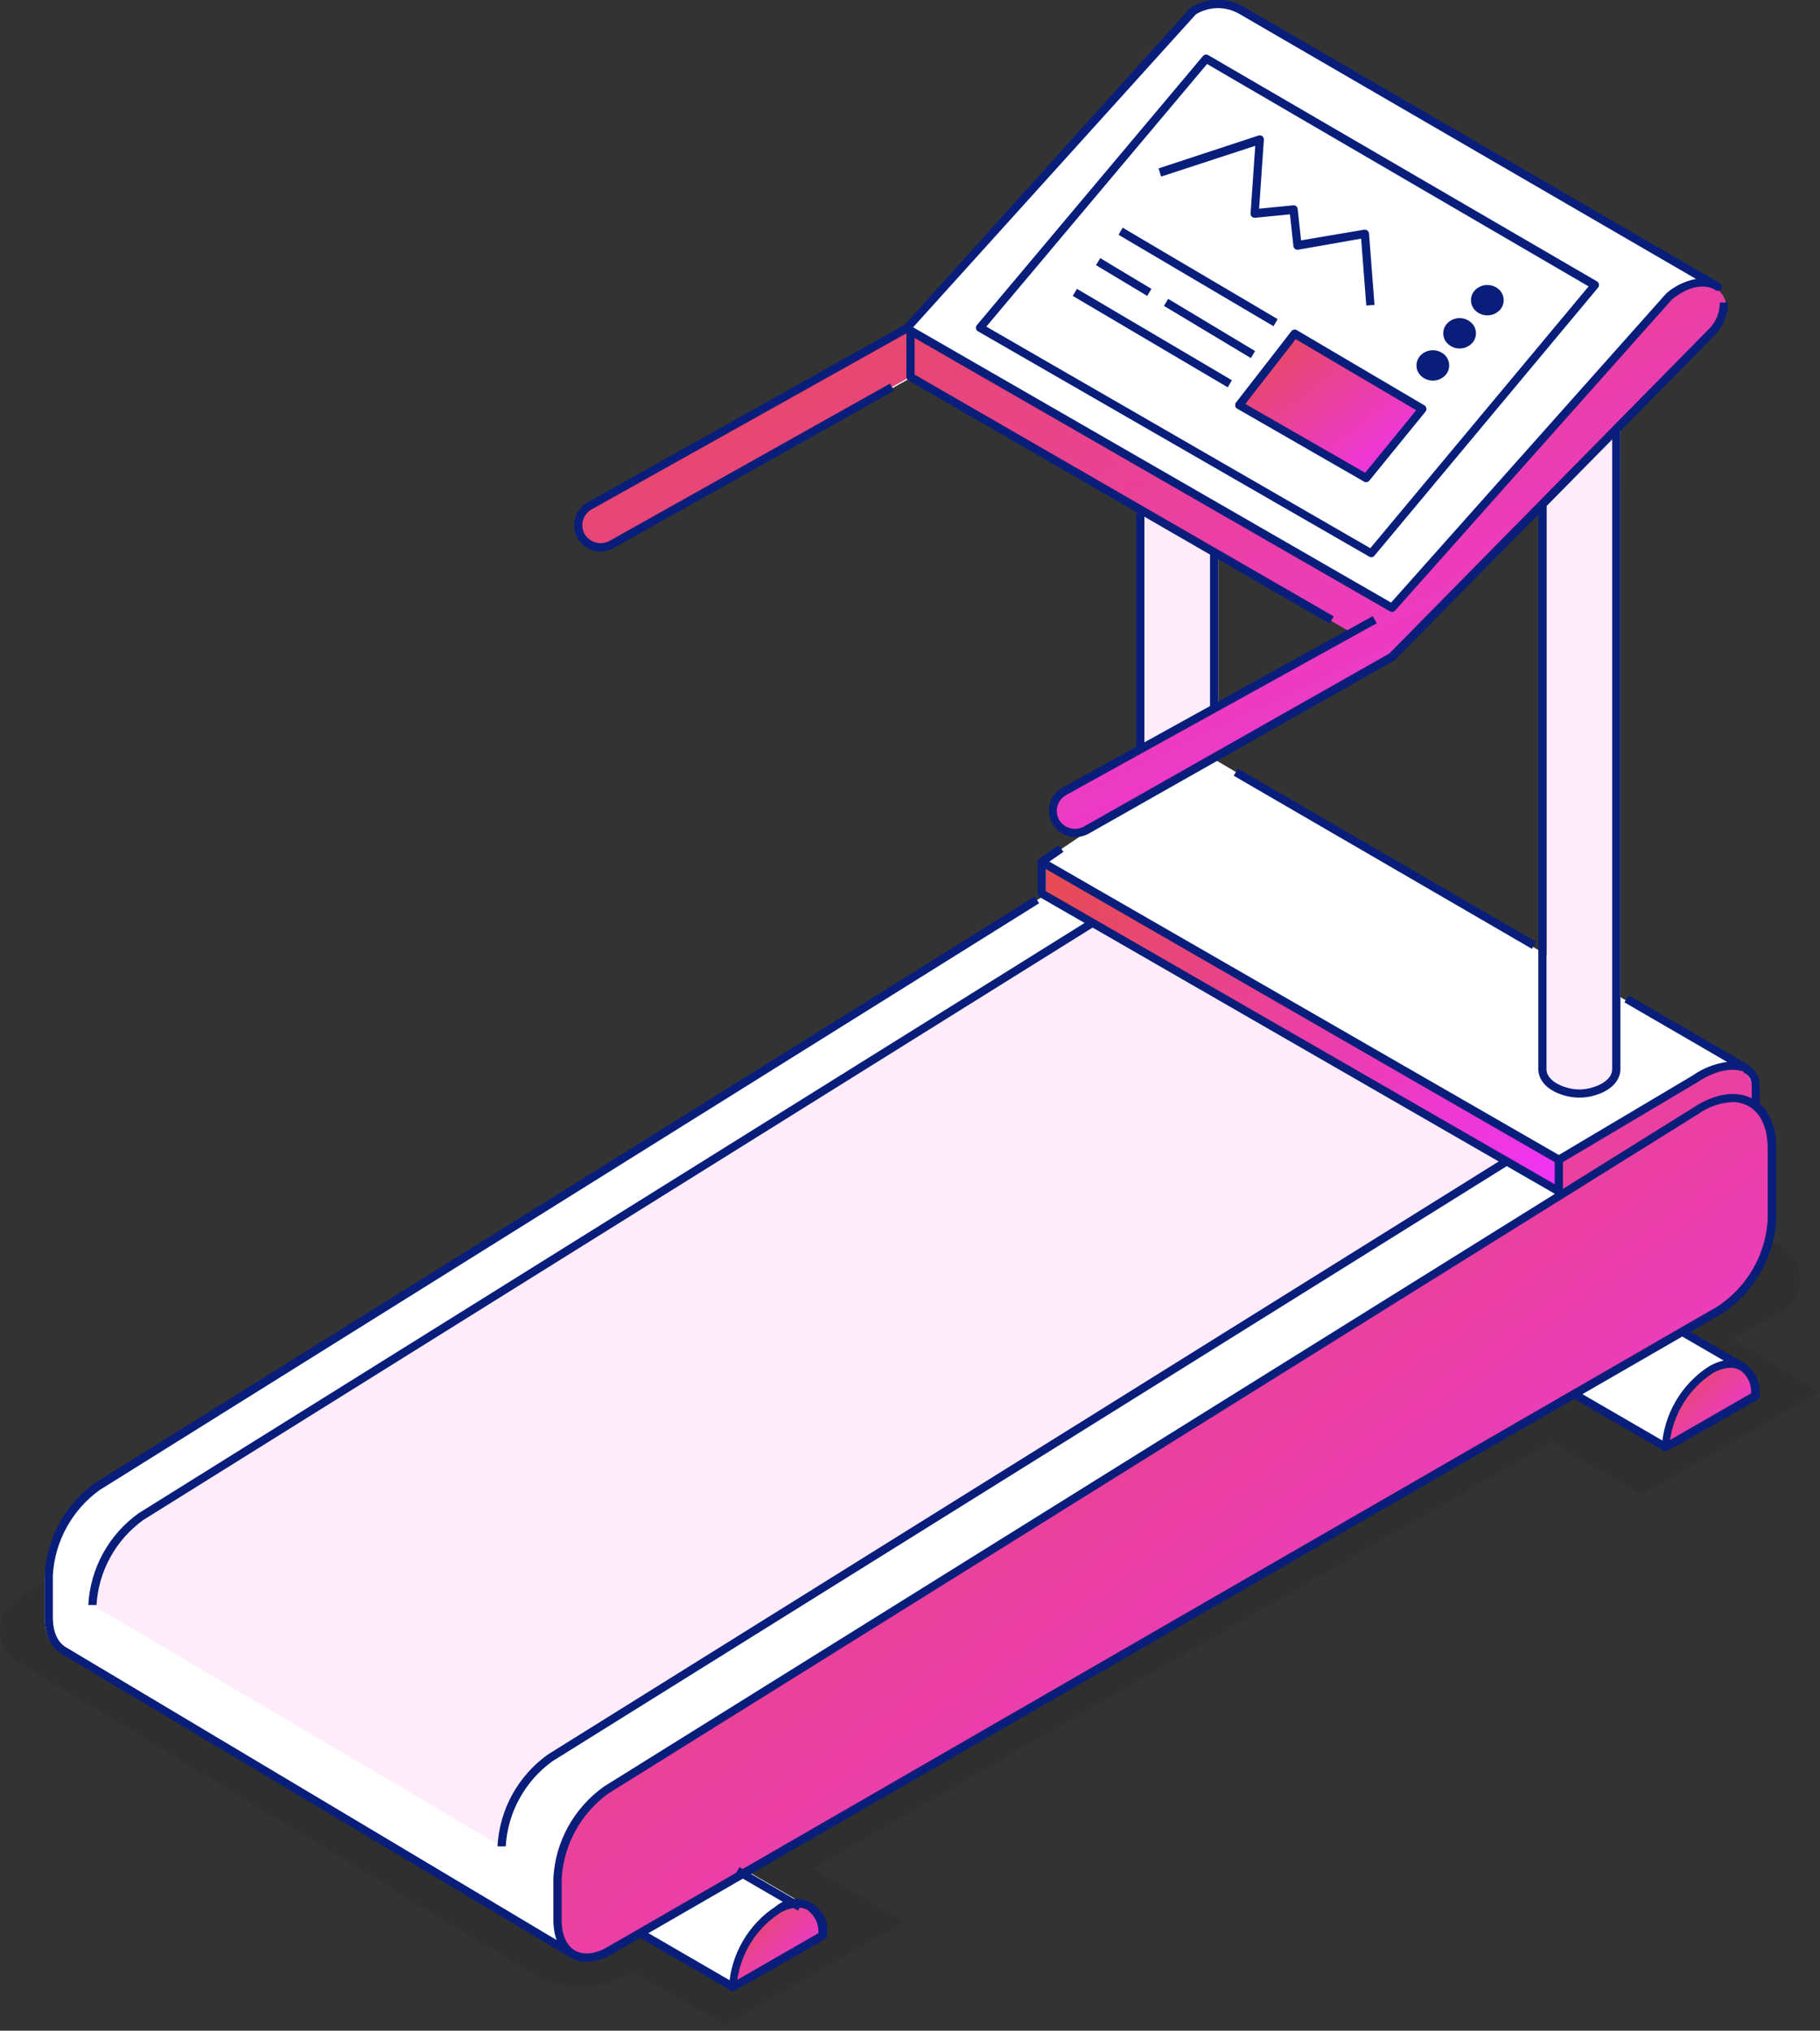 <svg width="164" height="183" viewBox="0 0 164 183" fill="none" xmlns="http://www.w3.org/2000/svg">
<rect x="0" y="0" width="164" height="183" fill="#333333" stroke="none"/>
<path opacity="0.08" fill-rule="evenodd" clip-rule="evenodd" d="M1.603 149.74L47.935 177.843C49.2 178.613 50.645 179.038 52.126 179.076C53.606 179.114 55.071 178.762 56.373 178.057L57.032 177.702L65.344 182.524L81.555 173.169L73.294 168.391L139.808 129.987L147.943 134.713L163.998 125.476L156.1 120.654L160.537 118.169C161.054 117.88 161.485 117.457 161.785 116.946C162.085 116.434 162.243 115.852 162.243 115.259C162.243 114.666 162.085 114.084 161.785 113.573C161.485 113.061 161.054 112.639 160.537 112.349L108.193 83.285C106.873 82.551 105.382 82.182 103.872 82.217C102.363 82.252 100.89 82.69 99.607 83.485L1.581 144.053C1.096 144.353 0.696 144.773 0.419 145.272C0.142 145.771 -0.002 146.332 2.53863e-05 146.903C0.002 147.473 0.151 148.034 0.432 148.531C0.712 149.027 1.116 149.444 1.603 149.74Z" fill="black"/>
<path d="M154.562 25.742L154.776 25.86C154.708 25.816 154.636 25.776 154.562 25.742Z" fill="#E3FFFF"/>
<path d="M159.324 109.864V103.527L157.845 100.021V97.61C157.855 97.318 157.78 97.029 157.629 96.778C157.478 96.528 157.258 96.326 156.995 96.198L145.643 89.646L146.013 38.714L154.51 29.928C155.205 29.189 154.961 28.072 154.961 27.081C154.961 27.081 154.806 25.934 154.222 25.565L112.09 0.931C111.429 0.547 110.674 0.35 109.909 0.363C109.144 0.376 108.397 0.598 107.749 1.005L81.954 29.573L53.378 45.584C52.99 45.8 52.684 46.138 52.508 46.547C52.333 46.955 52.299 47.41 52.411 47.841C52.522 48.271 52.774 48.652 53.126 48.923C53.478 49.195 53.91 49.342 54.355 49.341C54.724 49.341 82.146 34.01 82.146 34.01L103.12 46.124V67.452L96.138 71.327C95.747 71.544 95.439 71.885 95.263 72.296C95.087 72.707 95.053 73.166 95.167 73.599C95.28 74.031 95.535 74.414 95.891 74.686C96.246 74.957 96.682 75.103 97.129 75.099C97.474 75.095 97.812 75.006 98.113 74.84L93.912 77.68V80.823L8.466 134.069C7.175 134.988 6.107 136.185 5.339 137.571C4.571 138.957 4.123 140.497 4.029 142.079V145.776C4.029 147.255 4.569 148.35 5.434 148.838L50.583 175.506C51.419 176.578 52.913 176.763 54.621 175.772L57.438 174.145L65.936 179.07L74.019 174.419C74.064 173.939 73.99 173.455 73.803 173.012C73.616 172.568 73.322 172.177 72.947 171.875L67.178 168.524L141.598 125.557L149.991 130.424L158.075 125.772C158.12 125.292 158.046 124.809 157.859 124.365C157.672 123.921 157.377 123.53 157.002 123.228C157.002 123.228 154.089 121.527 151.337 119.937L154.577 118.059C155.958 117.163 157.108 115.955 157.933 114.531C158.758 113.107 159.235 111.508 159.324 109.864ZM140.096 86.48L108.023 67.6L109.036 48.801L125.091 56.477L140.096 44.519V86.48Z" fill="white"/>
<path d="M74.137 174.418C74.137 171.83 72.333 170.795 70.1 172.089C68.924 172.852 67.944 173.882 67.242 175.095C66.539 176.309 66.132 177.67 66.054 179.07C66.054 179.07 74.137 174.418 74.137 174.418Z" fill="url(#paint0_linear_2940_24098)"/>
<path d="M158.201 125.772C158.201 123.191 156.389 122.148 154.155 123.442C152.979 124.205 152 125.236 151.297 126.449C150.594 127.662 150.188 129.023 150.11 130.423L158.201 125.772Z" fill="url(#paint1_linear_2940_24098)"/>
<path d="M98.586 83.071L12.718 136.665C11.438 137.582 10.378 138.774 9.618 140.153C8.858 141.533 8.416 143.065 8.326 144.637L45.199 166.387C45.29 164.814 45.731 163.282 46.489 161.901C47.248 160.521 48.306 159.327 49.584 158.407L135.881 104.606L98.586 83.071Z" fill="#FFECFA"/>
<path d="M94.245 77.68V80.519L140.836 107.357V104.517L94.245 77.68Z" fill="url(#paint2_linear_2940_24098)"/>
<path d="M139.357 45.532V96.368C139.357 97.219 140.148 98.076 141.731 98.439C142.359 98.579 143.011 98.579 143.639 98.439C145.222 98.076 146.013 97.219 146.013 96.368V38.877L139.357 45.532Z" fill="#FFECFA"/>
<path d="M109.776 64.02V49.784L103.12 45.347V67.718L109.776 64.02Z" fill="#FFECFA"/>
<path d="M125.321 54.54L81.703 29.573L53.127 45.584C52.738 45.8 52.431 46.139 52.256 46.548C52.081 46.958 52.047 47.413 52.16 47.844C52.273 48.275 52.526 48.656 52.879 48.927C53.232 49.198 53.665 49.343 54.111 49.341C54.453 49.342 54.79 49.252 55.087 49.082L81.925 34.01C83.988 35.201 113.836 52.432 121.756 56.995L95.872 71.305C95.487 71.522 95.184 71.862 95.012 72.269C94.839 72.677 94.806 73.13 94.919 73.559C95.031 73.987 95.282 74.366 95.632 74.636C95.983 74.907 96.413 75.054 96.856 75.054C97.197 75.053 97.533 74.967 97.832 74.803L125.417 59.169L154.259 29.876C154.992 29.236 155.444 28.333 155.516 27.362C155.516 26.356 153.179 23.982 151.079 26.23C138.943 39.046 125.321 54.54 125.321 54.54Z" fill="url(#paint3_linear_2940_24098)"/>
<path d="M88.307 29.536L108.681 5.294L143.72 25.683L123.568 49.844L88.307 29.536Z" fill="white"/>
<path d="M111.669 36.51L116.66 30.068L128.168 36.857L123.102 43.084L111.669 36.51Z" fill="url(#paint4_linear_2940_24098)"/>
<path d="M135.067 26.082C135.202 26.205 135.31 26.354 135.384 26.521C135.458 26.688 135.496 26.869 135.496 27.051C135.496 27.233 135.458 27.414 135.384 27.581C135.31 27.747 135.202 27.897 135.067 28.02C134.781 28.277 134.41 28.419 134.025 28.419C133.64 28.419 133.268 28.277 132.982 28.02C132.846 27.898 132.737 27.748 132.663 27.581C132.588 27.415 132.55 27.234 132.55 27.051C132.55 26.868 132.588 26.687 132.663 26.52C132.737 26.354 132.846 26.204 132.982 26.082C133.268 25.825 133.64 25.683 134.025 25.683C134.41 25.683 134.781 25.825 135.067 26.082Z" fill="#081E7A"/>
<path d="M132.568 29.07C132.703 29.192 132.811 29.341 132.885 29.507C132.958 29.674 132.996 29.854 132.996 30.035C132.996 30.217 132.958 30.397 132.885 30.563C132.811 30.73 132.703 30.878 132.568 31C132.283 31.261 131.911 31.405 131.525 31.405C131.14 31.405 130.768 31.261 130.483 31C130.347 30.879 130.238 30.73 130.164 30.564C130.089 30.398 130.051 30.218 130.051 30.035C130.051 29.853 130.089 29.673 130.164 29.507C130.238 29.34 130.347 29.192 130.483 29.07C130.768 28.81 131.14 28.666 131.525 28.666C131.911 28.666 132.283 28.81 132.568 29.07Z" fill="#081E7A"/>
<path d="M130.157 31.962C130.292 32.084 130.4 32.234 130.474 32.401C130.548 32.568 130.586 32.748 130.586 32.93C130.586 33.113 130.548 33.293 130.474 33.46C130.4 33.627 130.292 33.776 130.157 33.899C129.871 34.156 129.499 34.299 129.115 34.299C128.73 34.299 128.358 34.156 128.072 33.899C127.936 33.777 127.827 33.628 127.752 33.461C127.678 33.294 127.639 33.113 127.639 32.93C127.639 32.748 127.678 32.567 127.752 32.4C127.827 32.233 127.936 32.084 128.072 31.962C128.358 31.704 128.73 31.562 129.115 31.562C129.499 31.562 129.871 31.704 130.157 31.962Z" fill="#081E7A"/>
<path d="M154.155 118.132L54.599 175.609C51.988 177.088 49.873 175.905 49.873 172.902V169.138C49.963 167.574 50.402 166.05 51.158 164.678C51.915 163.306 52.969 162.121 54.244 161.21L140.097 107.668L140.407 104.665L151.966 97.322C158.881 93.705 158.045 99.54 158.045 99.54C158.045 99.54 160.19 100.494 159.613 110.944C159.45 113.917 156.781 116.624 154.155 118.132Z" fill="url(#paint5_linear_2940_24098)"/>
<path d="M54.111 49.71C53.587 49.709 53.079 49.535 52.665 49.215C52.251 48.895 51.954 48.447 51.821 47.941C51.687 47.435 51.725 46.899 51.928 46.416C52.131 45.934 52.487 45.532 52.942 45.273L81.518 29.27L81.88 29.92L53.305 45.909C52.929 46.122 52.653 46.475 52.537 46.89C52.42 47.306 52.473 47.751 52.683 48.128C52.903 48.496 53.255 48.766 53.668 48.883C54.08 49 54.522 48.955 54.902 48.756L80.202 34.565L80.564 35.208L55.264 49.407C54.913 49.606 54.515 49.711 54.111 49.71Z" fill="#081E7A"/>
<path d="M66.633 168.263L66.264 168.899L71.905 172.179L72.275 171.543L66.633 168.263Z" fill="#081E7A"/>
<path d="M57.739 173.808L57.368 174.448L65.871 179.379L66.242 178.739L57.739 173.808Z" fill="#081E7A"/>
<path d="M65.966 179.425C65.939 179.43 65.911 179.43 65.884 179.425C65.823 179.394 65.772 179.346 65.737 179.287C65.702 179.228 65.684 179.161 65.684 179.092C65.767 177.628 66.193 176.203 66.928 174.934C67.662 173.665 68.686 172.586 69.915 171.786C70.358 171.411 70.906 171.182 71.484 171.13C72.062 171.078 72.643 171.206 73.145 171.497C73.648 171.787 74.048 172.226 74.292 172.753C74.536 173.28 74.611 173.869 74.507 174.441C74.507 174.505 74.49 174.568 74.457 174.624C74.425 174.68 74.378 174.726 74.322 174.759C67.104 178.9 66.202 179.425 65.966 179.425ZM71.882 171.904C71.308 171.929 70.749 172.102 70.262 172.407C69.234 173.078 68.362 173.961 67.703 174.997C67.043 176.032 66.612 177.197 66.439 178.412L73.745 174.204C73.769 173.801 73.691 173.399 73.518 173.034C73.344 172.669 73.082 172.354 72.754 172.118C72.494 171.974 72.201 171.901 71.904 171.904H71.882Z" fill="#081E7A"/>
<path d="M151.744 119.678L151.372 120.317L156.943 123.551L157.315 122.911L151.744 119.678Z" fill="#081E7A"/>
<path d="M141.996 125.289L141.625 125.929L149.916 130.737L150.287 130.097L141.996 125.289Z" fill="#081E7A"/>
<path d="M150.021 130.778C149.994 130.783 149.967 130.783 149.94 130.778C149.88 130.746 149.83 130.697 149.795 130.639C149.76 130.58 149.741 130.514 149.74 130.445C149.824 128.982 150.25 127.559 150.985 126.292C151.72 125.024 152.742 123.946 153.97 123.146C155.176 122.451 156.322 122.348 157.202 122.858C157.675 123.183 158.051 123.629 158.292 124.149C158.533 124.67 158.629 125.246 158.57 125.816C158.57 125.881 158.553 125.944 158.52 126C158.488 126.055 158.441 126.102 158.385 126.134C151.16 130.261 150.265 130.778 150.021 130.778ZM155.938 123.257C155.361 123.282 154.801 123.455 154.311 123.76C153.284 124.433 152.412 125.316 151.753 126.352C151.094 127.387 150.663 128.55 150.487 129.765L157.794 125.557C157.818 125.155 157.74 124.753 157.567 124.39C157.394 124.026 157.131 123.713 156.803 123.479C156.548 123.335 156.26 123.259 155.967 123.257H155.938Z" fill="#081E7A"/>
<path d="M51.463 176.445L5.612 149.082C4.584 148.506 4.022 147.307 4.022 145.703V141.916C4.108 140.282 4.562 138.687 5.351 137.253C6.14 135.819 7.243 134.581 8.578 133.633L93.247 80.779L93.632 81.4L8.977 134.277C7.75 135.162 6.736 136.308 6.007 137.633C5.278 138.958 4.853 140.429 4.762 141.938V145.725C4.762 147.049 5.19 148.025 5.974 148.461L51.826 175.824L51.463 176.445Z" fill="#081E7A"/>
<path d="M8.695 144.637H7.956C8.043 143.003 8.497 141.409 9.286 139.975C10.075 138.541 11.178 137.303 12.511 136.354L98.394 82.76L98.786 83.382L12.911 136.976C11.684 137.861 10.67 139.007 9.941 140.332C9.212 141.657 8.786 143.128 8.695 144.637Z" fill="#081E7A"/>
<path d="M45.569 166.387H44.829C44.915 164.751 45.369 163.156 46.158 161.721C46.947 160.285 48.05 159.046 49.385 158.097L135.689 104.266L136.081 104.895L49.784 158.711C48.557 159.598 47.542 160.747 46.813 162.075C46.084 163.402 45.659 164.875 45.569 166.387Z" fill="#081E7A"/>
<path d="M158.585 99.518H157.845V97.817C157.854 97.571 157.788 97.328 157.656 97.119C157.524 96.911 157.332 96.747 157.106 96.649L157.446 95.998C157.787 96.162 158.073 96.421 158.27 96.744C158.466 97.067 158.566 97.439 158.555 97.817L158.585 99.518Z" fill="#081E7A"/>
<path d="M111.544 69.266L111.172 69.905L138.04 85.505L138.411 84.865L111.544 69.266Z" fill="#081E7A"/>
<path d="M140.466 104.887C140.401 104.888 140.337 104.87 140.281 104.835L93.691 77.998C93.638 77.967 93.593 77.924 93.561 77.873C93.529 77.821 93.51 77.763 93.506 77.702C93.502 77.639 93.515 77.576 93.542 77.519C93.569 77.463 93.61 77.413 93.661 77.376L95.399 76.164L95.828 76.763L94.556 77.643L140.466 104.081L152.543 96.908C153.46 96.265 154.517 95.85 155.627 95.695L146.375 90.326L146.745 89.69L157.616 95.998C157.696 96.049 157.753 96.128 157.776 96.22C157.799 96.312 157.786 96.409 157.739 96.491C157.693 96.573 157.617 96.635 157.526 96.663C157.436 96.691 157.339 96.683 157.254 96.641C157.157 96.589 157.056 96.547 156.95 96.516C155.812 96.205 154.384 96.567 152.935 97.536L140.658 104.828C140.6 104.862 140.534 104.883 140.466 104.887Z" fill="#081E7A"/>
<path d="M140.466 107.727C140.402 107.727 140.339 107.711 140.282 107.683L93.691 80.845C93.635 80.811 93.588 80.763 93.556 80.706C93.524 80.649 93.506 80.585 93.506 80.519V77.68H94.245V80.312L140.097 106.721V104.503H140.836V107.342C140.837 107.408 140.82 107.473 140.788 107.53C140.755 107.588 140.708 107.635 140.651 107.668C140.595 107.703 140.532 107.723 140.466 107.727Z" fill="#081E7A"/>
<path d="M142.315 98.912C141.967 98.912 141.62 98.875 141.28 98.801C139.32 98.35 138.618 97.248 138.618 96.368V45.532H139.357V96.368C139.357 97.108 140.178 97.788 141.443 98.076C142.017 98.21 142.614 98.21 143.188 98.076C144.452 97.788 145.273 97.115 145.273 96.368V38.877H146.013V96.368C146.013 97.248 145.318 98.35 143.351 98.801C143.01 98.875 142.663 98.912 142.315 98.912Z" fill="#081E7A"/>
<path d="M109.776 49.969H109.036V64.02H109.776V49.969Z" fill="#081E7A"/>
<path d="M103.12 46.272H102.38V67.718H103.12V46.272Z" fill="#081E7A"/>
<path d="M125.424 55.139C125.359 55.14 125.295 55.122 125.239 55.087L81.518 29.943C81.47 29.916 81.429 29.879 81.397 29.834C81.365 29.789 81.343 29.738 81.333 29.684C81.326 29.628 81.332 29.572 81.348 29.518C81.365 29.465 81.392 29.416 81.429 29.373L107.232 0.731L107.313 0.665C108.017 0.222 108.83 -0.019 109.662 -0.032C110.494 -0.045 111.313 0.17 112.031 0.591L154.739 25.38C154.84 25.425 154.934 25.482 155.02 25.55C155.095 25.606 155.146 25.688 155.162 25.78C155.179 25.872 155.16 25.967 155.109 26.046C155.056 26.124 154.976 26.179 154.884 26.201C154.793 26.223 154.696 26.21 154.614 26.164L154.377 26.023C153.904 25.801 152.587 25.454 150.679 26.962L125.72 55.013C125.684 55.056 125.639 55.09 125.587 55.111C125.536 55.133 125.48 55.143 125.424 55.139ZM82.28 29.492L125.35 54.303L150.125 26.467C150.125 26.467 150.125 26.467 150.169 26.423C150.925 25.766 151.841 25.322 152.824 25.136L111.669 1.249C111.073 0.903 110.395 0.725 109.707 0.733C109.018 0.741 108.344 0.934 107.757 1.293L82.28 29.492Z" fill="#081E7A"/>
<path d="M119.804 56.196L81.858 34.284C81.802 34.25 81.756 34.202 81.723 34.145C81.691 34.088 81.674 34.024 81.673 33.959V30.002H82.413V33.751L120.181 55.545L119.804 56.196Z" fill="#081E7A"/>
<path d="M96.878 75.424C96.355 75.421 95.848 75.246 95.435 74.926C95.022 74.605 94.727 74.157 94.594 73.651C94.462 73.146 94.5 72.61 94.703 72.129C94.906 71.647 95.263 71.246 95.717 70.987L123.701 55.523L124.056 56.167L96.057 71.653C95.682 71.866 95.405 72.218 95.288 72.633C95.17 73.048 95.221 73.493 95.428 73.871C95.648 74.24 96 74.51 96.413 74.627C96.825 74.744 97.267 74.698 97.647 74.5L125.187 58.896L153.992 29.647C154.306 29.333 154.554 28.961 154.723 28.551C154.891 28.141 154.978 27.702 154.976 27.258H155.716C155.725 28.34 155.311 29.383 154.562 30.165L125.72 59.458L125.639 59.517L98.054 75.151C97.692 75.341 97.287 75.435 96.878 75.424Z" fill="#081E7A"/>
<path d="M123.567 50.214C123.502 50.215 123.438 50.197 123.382 50.162L88.121 29.854C88.075 29.827 88.036 29.79 88.005 29.746C87.975 29.702 87.954 29.652 87.945 29.599C87.936 29.546 87.939 29.492 87.952 29.441C87.966 29.389 87.991 29.341 88.025 29.299L108.399 5.05C108.457 4.985 108.536 4.941 108.622 4.926C108.708 4.912 108.796 4.927 108.873 4.969L143.905 25.358C143.951 25.386 143.991 25.423 144.021 25.468C144.051 25.513 144.072 25.564 144.081 25.617C144.09 25.67 144.088 25.725 144.074 25.777C144.06 25.829 144.035 25.878 144.001 25.92L123.848 50.081C123.814 50.122 123.771 50.156 123.723 50.179C123.674 50.202 123.621 50.214 123.567 50.214ZM88.876 29.433L123.479 49.4L143.15 25.809L108.769 5.767L88.876 29.433Z" fill="#081E7A"/>
<path d="M101.168 20.522L100.792 21.159L114.754 29.396L115.13 28.759L101.168 20.522Z" fill="#081E7A"/>
<path d="M99.142 23.26L98.761 23.894L103.375 26.667L103.756 26.033L99.142 23.26Z" fill="#081E7A"/>
<path d="M105.266 26.932L104.885 27.566L112.714 32.269L113.095 31.635L105.266 26.932Z" fill="#081E7A"/>
<path d="M97.045 26.03L96.669 26.667L110.631 34.904L111.007 34.267L97.045 26.03Z" fill="#081E7A"/>
<path d="M123.102 43.454C123.036 43.455 122.972 43.437 122.917 43.402L111.483 36.828C111.436 36.803 111.395 36.767 111.364 36.724C111.333 36.68 111.313 36.629 111.306 36.576C111.294 36.525 111.295 36.472 111.306 36.421C111.318 36.37 111.34 36.322 111.372 36.28L116.372 29.839C116.427 29.768 116.507 29.72 116.595 29.704C116.684 29.688 116.775 29.704 116.852 29.75L128.36 36.532C128.405 36.56 128.444 36.598 128.473 36.643C128.502 36.687 128.522 36.738 128.53 36.791C128.54 36.842 128.539 36.896 128.526 36.947C128.513 36.998 128.489 37.046 128.456 37.087L123.39 43.313C123.355 43.356 123.311 43.391 123.261 43.415C123.211 43.439 123.157 43.453 123.102 43.454ZM112.216 36.399L123.013 42.603L127.613 36.968L116.756 30.564L112.216 36.399Z" fill="#081E7A"/>
<path d="M123.116 27.532L122.651 21.505L116.978 22.503C116.88 22.518 116.779 22.494 116.697 22.436C116.655 22.407 116.62 22.369 116.594 22.324C116.569 22.279 116.553 22.229 116.549 22.178L116.239 19.316L113.096 19.626C113.042 19.63 112.988 19.623 112.937 19.605C112.886 19.587 112.839 19.559 112.8 19.523C112.761 19.486 112.731 19.441 112.711 19.391C112.692 19.341 112.685 19.288 112.689 19.234L113.111 13.14L104.628 15.914L104.399 15.174L113.399 12.216C113.457 12.196 113.519 12.191 113.579 12.201C113.639 12.211 113.696 12.236 113.744 12.274C113.793 12.311 113.831 12.36 113.856 12.415C113.881 12.471 113.892 12.532 113.887 12.593L113.458 18.805L116.527 18.502C116.624 18.492 116.721 18.52 116.798 18.581C116.874 18.642 116.923 18.731 116.934 18.828L117.237 21.66L122.924 20.699C123.029 20.685 123.134 20.711 123.22 20.773C123.26 20.805 123.293 20.846 123.317 20.891C123.342 20.937 123.356 20.987 123.361 21.039L123.856 27.48L123.116 27.532Z" fill="#081E7A"/>
<path d="M52.861 176.792C52.364 176.799 51.874 176.674 51.441 176.43C50.428 175.846 49.873 174.648 49.873 173.058V169.279C49.96 167.645 50.413 166.052 51.201 164.618C51.988 163.184 53.089 161.946 54.421 160.996L152.558 99.829C154.503 98.535 156.463 98.231 157.905 99.008C159.347 99.784 160.064 101.36 160.064 103.527V109.879C159.969 111.587 159.473 113.248 158.616 114.728C157.759 116.209 156.565 117.466 155.131 118.399L55.176 176.082C54.481 176.521 53.682 176.766 52.861 176.792ZM156.137 99.311C154.991 99.369 153.886 99.76 152.957 100.435L54.828 161.617C53.602 162.502 52.587 163.649 51.858 164.974C51.129 166.299 50.704 167.769 50.613 169.279V173.043C50.613 174.359 51.042 175.328 51.811 175.772C52.58 176.216 53.652 176.105 54.769 175.439L154.725 117.755C156.051 116.894 157.156 115.732 157.949 114.363C158.742 112.995 159.2 111.458 159.288 109.879V103.527C159.288 101.641 158.659 100.273 157.52 99.659C157.094 99.434 156.619 99.314 156.137 99.311Z" fill="#081E7A"/>
<defs>
<linearGradient id="paint0_linear_2940_24098" x1="66.054" y1="171.532" x2="73.574" y2="179.595" gradientUnits="userSpaceOnUse">
<stop stop-color="#E64C4E"/>
<stop offset="1" stop-color="#EF33F9"/>
</linearGradient>
<linearGradient id="paint1_linear_2940_24098" x1="150.11" y1="122.886" x2="157.628" y2="130.956" gradientUnits="userSpaceOnUse">
<stop stop-color="#E64C4E"/>
<stop offset="1" stop-color="#EF33F9"/>
</linearGradient>
<linearGradient id="paint2_linear_2940_24098" x1="94.245" y1="77.68" x2="121.141" y2="119.903" gradientUnits="userSpaceOnUse">
<stop stop-color="#E64C4E"/>
<stop offset="1" stop-color="#EF33F9"/>
</linearGradient>
<linearGradient id="paint3_linear_2940_24098" x1="52.095" y1="25.293" x2="90.978" y2="106.107" gradientUnits="userSpaceOnUse">
<stop stop-color="#E64C4E"/>
<stop offset="1" stop-color="#EF33F9"/>
</linearGradient>
<linearGradient id="paint4_linear_2940_24098" x1="111.669" y1="30.068" x2="124.327" y2="46.114" gradientUnits="userSpaceOnUse">
<stop stop-color="#E64C4E"/>
<stop offset="1" stop-color="#EF33F9"/>
</linearGradient>
<linearGradient id="paint5_linear_2940_24098" x1="49.873" y1="96.14" x2="126.146" y2="200.724" gradientUnits="userSpaceOnUse">
<stop stop-color="#E64C4E"/>
<stop offset="1" stop-color="#EF33F9"/>
</linearGradient>
</defs>
</svg>
